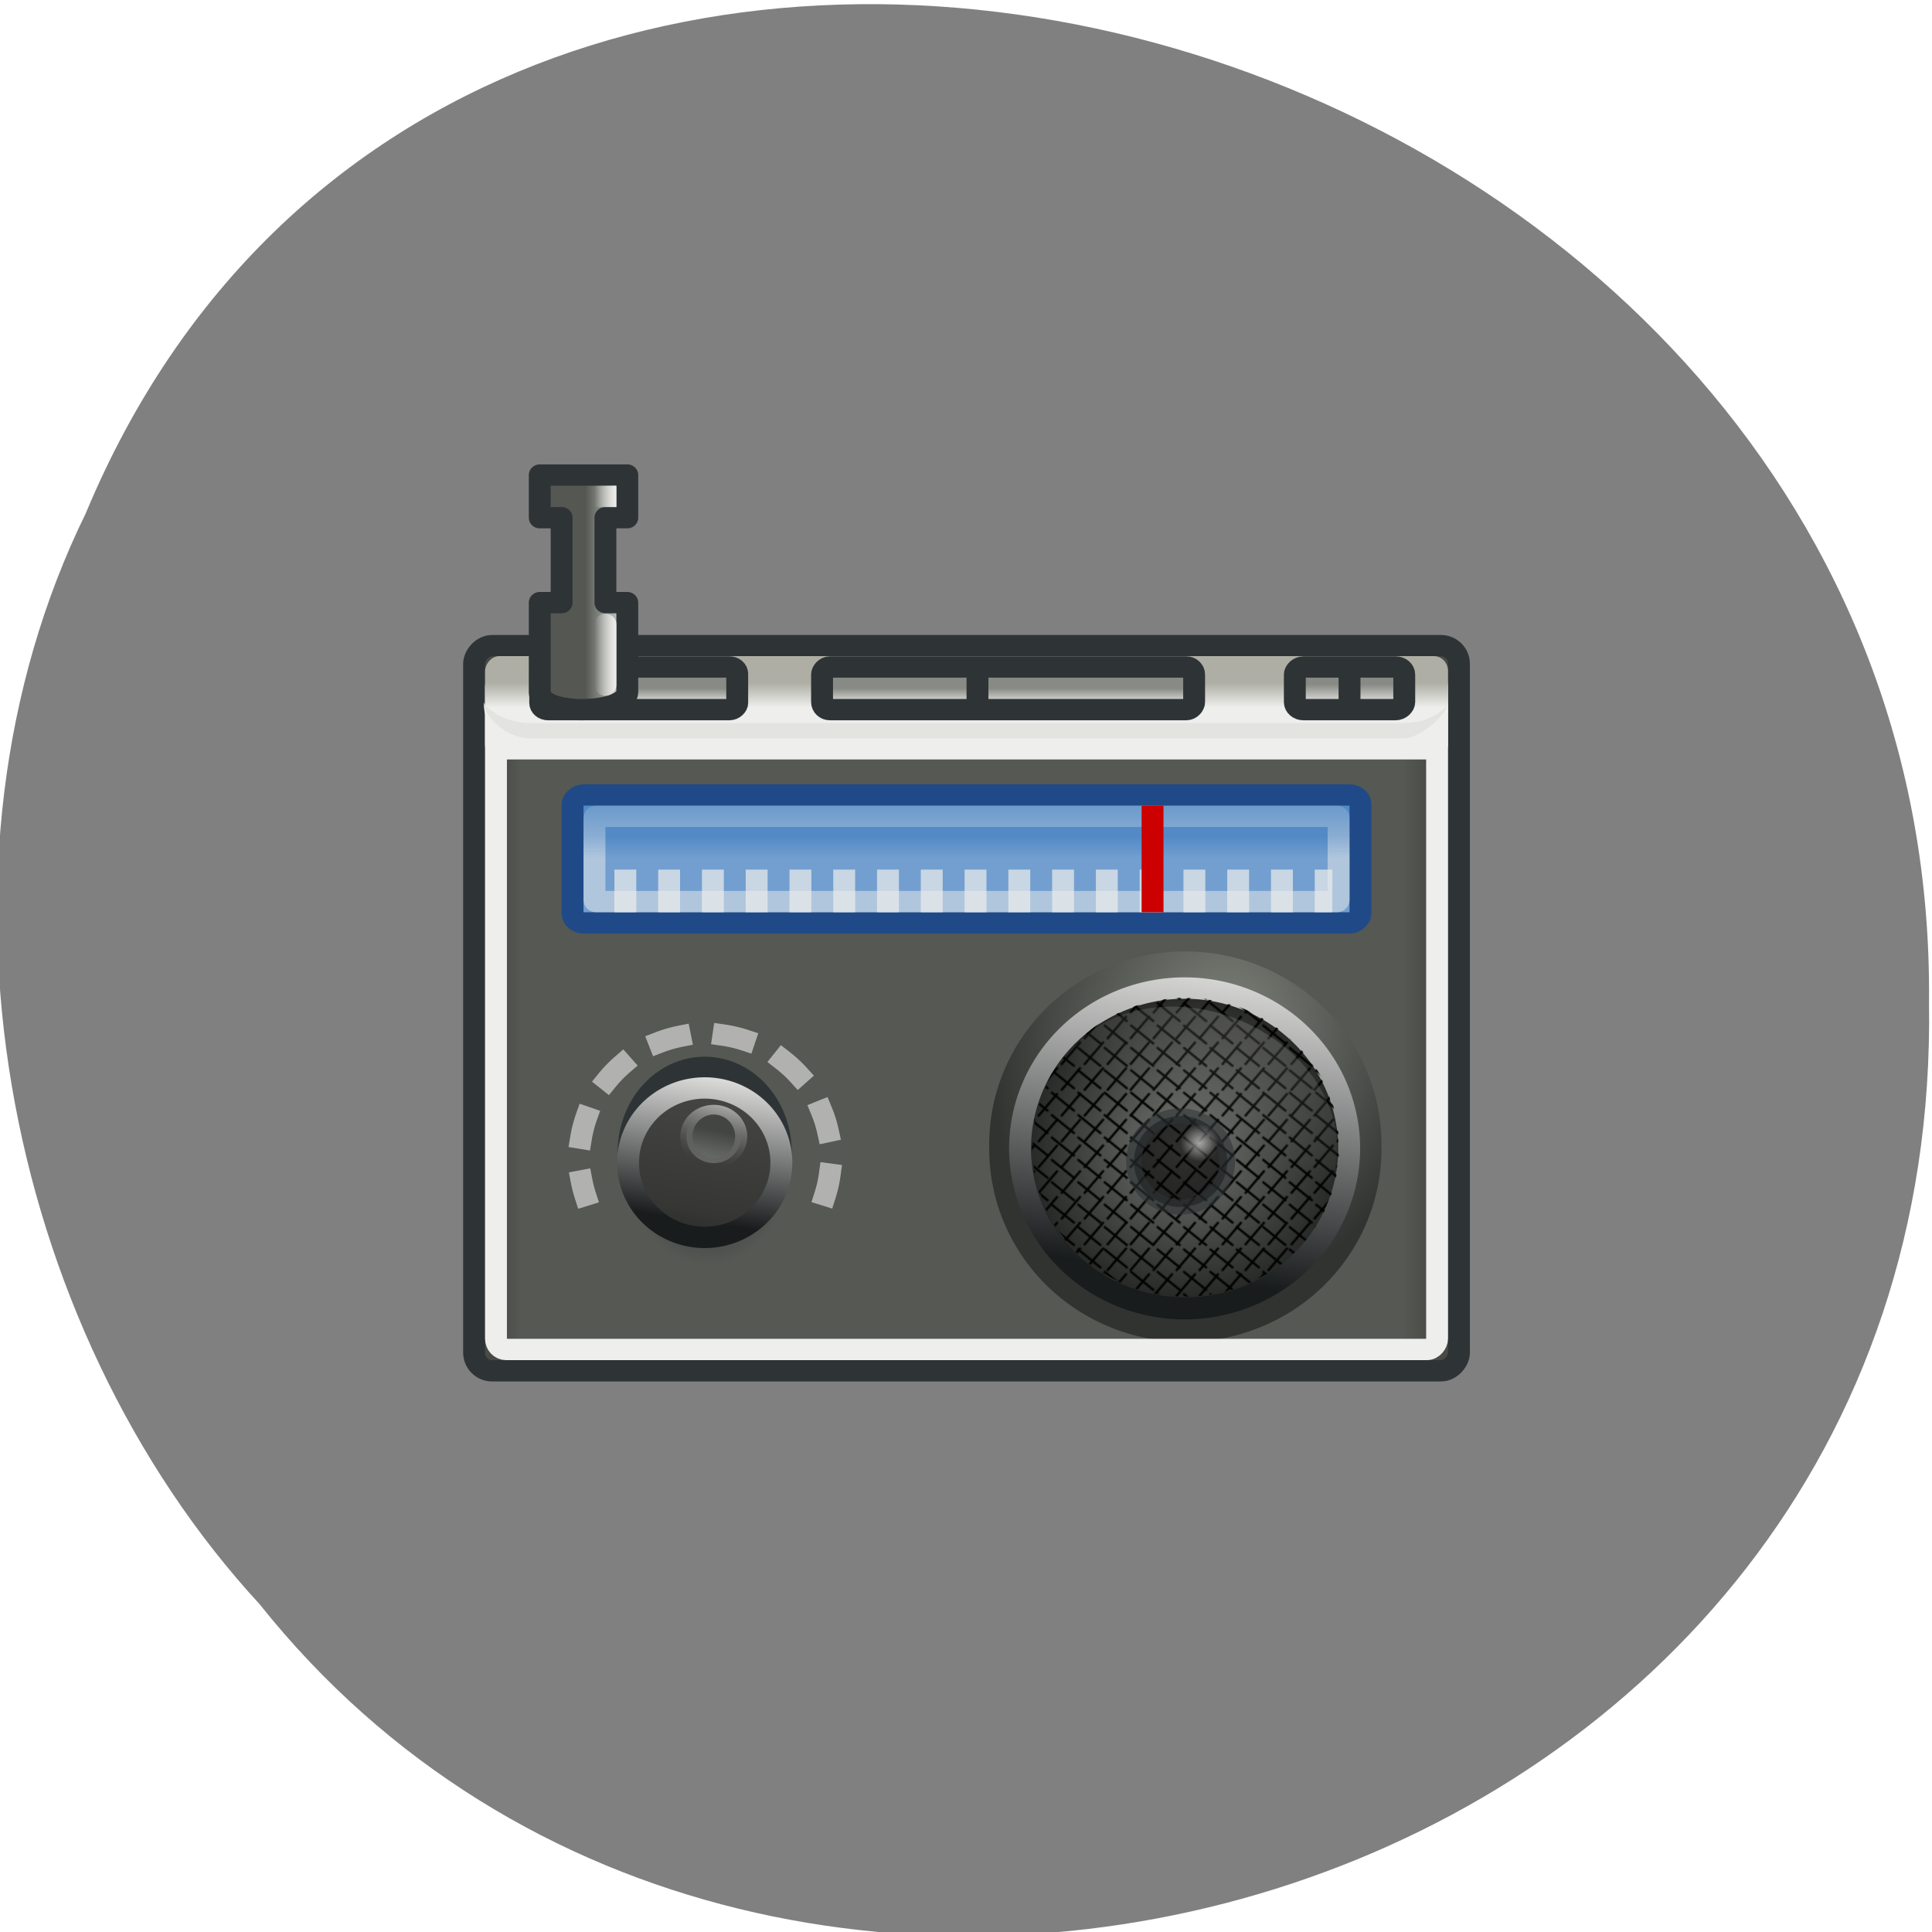 <svg xmlns="http://www.w3.org/2000/svg" xmlns:xlink="http://www.w3.org/1999/xlink" viewBox="0 0 256 256"><defs><path d="M 119.81 161.3 A 39.36 39.36 0 1 1 41.09 161.3 A 39.36 39.36 0 1 1 119.81 161.3 z" id="M"/><linearGradient gradientUnits="userSpaceOnUse" x2="41" x1="40" id="G" xlink:href="#B"/><linearGradient id="B"><stop stop-color="#eeeeec"/><stop stop-opacity="0" stop-color="#eeeeec" offset="1"/></linearGradient><linearGradient y2="203.02" x2="93.32" y1="128.78" x1="80.45" gradientUnits="userSpaceOnUse" id="F"><stop stop-color="#444542"/><stop stop-color="#363734" offset="0.765"/><stop stop-color="#282927" offset="1"/></linearGradient><linearGradient x2="115.32" x1="45.38" gradientUnits="userSpaceOnUse" id="D"><stop stop-color="#444542"/><stop stop-color="#898a87" offset="0.293"/><stop stop-color="#cecfcc" offset="0.402"/><stop stop-color="#7b7c79" offset="0.504"/><stop stop-color="#282927" offset="1"/></linearGradient><linearGradient x2="46.02" x1="44.732" gradientTransform="matrix(1.101 0 0 1.089 -9.251 -4.341)" gradientUnits="userSpaceOnUse" id="E"><stop stop-color="#babdb6"/><stop stop-color="#555753" offset="1"/></linearGradient><linearGradient y2="40.552" x2="112.06" y1="23.515" x1="106.35" gradientUnits="userSpaceOnUse" id="H"><stop stop-opacity="0.575" stop-color="#eeeeec"/><stop stop-opacity="0" offset="1"/></linearGradient><linearGradient id="N" gradientUnits="userSpaceOnUse" x1="72.809" y1="109.74" x2="85.31" y2="191.98"><stop stop-color="#eeeeec"/><stop stop-color="#191c1d" offset="1"/></linearGradient><linearGradient gradientTransform="matrix(1 0 0 2.628 1 3.179)" x2="40" x1="39" gradientUnits="userSpaceOnUse" id="I" xlink:href="#B"/><linearGradient y2="36.18" x2="108.07" y1="29.446" x1="106.3" gradientUnits="userSpaceOnUse" id="L"><stop stop-color="#434542"/><stop stop-color="#5f615d" offset="0.666"/><stop stop-color="#6a6c67" offset="1"/></linearGradient><linearGradient x2="43.45" x1="4.651" gradientTransform="matrix(1.098 0 0 1.097 -2.341 0.177)" gradientUnits="userSpaceOnUse" id="J"><stop stop-color="#484a46"/><stop stop-color="#555853" offset="0.031"/><stop stop-color="#555853" offset="0.976"/><stop stop-color="#484a46" offset="1"/></linearGradient><linearGradient y2="94" x2="0" y1="89.36" gradientTransform="matrix(0.24 0 0 0.222 -1.56 -1.389)" gradientUnits="userSpaceOnUse" id="K"><stop stop-color="#538ac5"/><stop stop-color="#729fcf" offset="1"/></linearGradient><linearGradient y2="59.963" x2="0" y1="57.995" gradientTransform="matrix(0.258 0 0 0.4 -6.103 -11.7)" gradientUnits="userSpaceOnUse" id="C" xlink:href="#A"/><linearGradient y2="60" x2="0" y1="57.56" gradientTransform="matrix(0.312 0 0 0.4 -6.469 -11.7)" gradientUnits="userSpaceOnUse" id="6" xlink:href="#A"/><linearGradient xlink:href="#B" id="O" gradientUnits="userSpaceOnUse" x1="39.34" y1="-132.09" x2="51.19" y2="41.899"/><linearGradient y2="54.19" x2="0" y1="59.01" gradientTransform="matrix(0.235 0 0 0.242 -1.059 -1.882)" gradientUnits="userSpaceOnUse" id="7"><stop stop-color="#eeeeec"/><stop stop-color="#aeaea5" offset="1"/></linearGradient><linearGradient y2="12.854" x2="0" y1="16.5" gradientTransform="matrix(1.097 0 0 1 -2.323 3)" gradientUnits="userSpaceOnUse" id="9" xlink:href="#B"/><linearGradient id="A"><stop stop-color="#888a85"/><stop stop-color="#eeeeec" offset="1"/></linearGradient><linearGradient y2="59.963" x2="0" y1="57.995" gradientTransform="matrix(0.257 0 0 0.4 14.785 -11.7)" gradientUnits="userSpaceOnUse" id="8" xlink:href="#A"/><pattern patternTransform="matrix(0.295,0,0,0.295,12.56,119.617)" id="4" xlink:href="#5"/><pattern id="5" patternTransform="translate(1.402,-23.147)" height="22.546" width="19.08" patternUnits="userSpaceOnUse"><path stroke-width="2" stroke="#000" fill-rule="evenodd" fill="none" d="m 1 1 c 17.08 20.546 17.08 20.546 17.08 20.546"/></pattern><radialGradient r="0.879" cy="34.809" cx="13.342" gradientUnits="userSpaceOnUse" id="0"><stop stop-color="#fff"/><stop stop-opacity="0" stop-color="#fff" offset="1"/></radialGradient><radialGradient r="20.974" cy="19.07" cx="38.614" gradientTransform="matrix(1.175 -0.289 0.375 1.286 -15.732 5.987)" gradientUnits="userSpaceOnUse" id="1"><stop stop-color="#80857d"/><stop stop-color="#313330" offset="1"/></radialGradient><radialGradient r="39.36" cy="161.3" cx="80.45" gradientUnits="userSpaceOnUse" id="3"><stop stop-color="#2e3436"/><stop stop-opacity="0" stop-color="#2e3436" offset="1"/></radialGradient><radialGradient r="7.5" cy="33" cx="14" gradientUnits="userSpaceOnUse" id="2"><stop stop-color="#888a85"/><stop offset="1"/></radialGradient></defs><g fill="#808080" color="#000"><path d="m -461.56 1509.46 c -102.66 -72.48 -252.13 71.24 -188.42 177.65 55.11 98.31 215.88 55.803 236.4 -48.33 13.01 -47.39 -5.347 -103.13 -47.986 -129.32 z" transform="matrix(-0.836 0.526 0.488 0.923 -1111.09 -1082.5)" fill-opacity="0.996"/></g><g transform="matrix(-2.9 0 0 2.826 197.67 58.707)"><flowRoot font-size="10" font-family="Bitstream Vera Sans"><flowRegion><path d="M -92.27,95.38 H 33.39 v 10.943 H -92.27 z"/></flowRegion><flowPara/></flowRoot><g fill-rule="evenodd"><rect width="45" height="34" x="1.5" y="9.5" rx="0.822" ry="0.85" fill="url(#J)" stroke="#2e3436" stroke-linejoin="round" stroke-linecap="round"/><use xlink:href="#M" transform="matrix(0.088 0 0 0.097 28.745 19.06)" width="1" height="1" fill="url(#3)"/><g stroke-linejoin="round"><g fill="none"><path d="m 60.3 31.353 a 19.612 18.01 0 1 1 -39.22 0 19.612 18.01 0 1 1 39.22 0 z" transform="matrix(0.408 0 0 0.444 -2.599 19.07)" stroke="url(#1)" stroke-linecap="round" stroke-width="4.699" stroke-dashoffset="0.6"/><g stroke="#eeeeec"><path d="m 24.651 43.847 a 5.671 5.671 0 1 1 10.817 0.009" transform="matrix(1.013 0 0 1.026 5.491 -9.724)" opacity="0.6" stroke-dasharray="0.981 1.962" stroke-linecap="square" stroke-width="0.981"/><rect width="43" height="31.596" x="2.5" y="10.904" rx="0.464" ry="0.504" stroke-linecap="round"/></g></g><g stroke-linecap="round"><rect width="36" height="6" x="6" y="16.5" rx="0.513" ry="0.435" fill="url(#K)" stroke="#204a87"/><rect width="34" height="4" x="7" y="17.5" rx="0.076" ry="0.078" opacity="0.5" fill="none" stroke="url(#9)"/></g></g><path d="m 7.289 21 h 33.632" opacity="0.7" stroke-dasharray="1 1" fill="#eeeeec" stroke="#eeeeec" stroke-width="2" stroke-dashoffset="0.2"/><path d="m 15.5 17.5 v 4" fill="#c00" stroke="#c00" stroke-linecap="square"/><rect width="44" height="4.846" x="2" y="9.99" rx="0.64" ry="0.703" fill="url(#7)"/><path d="m 2,12.15 c 0.011,0.509 1.12,1.696 2.062,1.696 H 43.97 c 1.203,0 2.091,-1.191 2.091,-1.696 0,1.207 -0.867,2.423 -2.091,2.423 H 4.062 C 2.861,14.573 2,13.339 2,12.15 z" fill="#eeeeec"/><path d="m 2,12.143 c 0,0.212 0.684,0.983 2.062,0.983 H 43.97 c 1.203,0 2.091,-0.791 2.091,-0.976 0,0.693 -1.065,1.696 -2.091,1.696 H 4.062 C 3.237,13.846 2,12.703 2,12.143 z" fill="#e3e3df"/></g><path d="m 21.5 33 c 0 4.14 -3.36 7.5 -7.5 7.5 -4.14 0 -7.5 -3.36 -7.5 -7.5 0 -4.14 3.36 -7.5 7.5 -7.5 4.14 0 7.5 3.36 7.5 7.5 z" opacity="0.585" fill="url(#2)"/><g fill-rule="evenodd"><use xlink:href="#M" transform="matrix(0.191 0 0 0.191 -1.331 2.263)" width="1" height="1" fill="none" stroke="url(#N)" stroke-linejoin="round" stroke-linecap="round" stroke-width="5.248" stroke-dashoffset="0.6"/><g fill="url(#4)"><use xlink:href="#M" transform="matrix(0.178 0 0 0.178 -0.308 4.312)" width="1" height="1"/><use xlink:href="#M" transform="matrix(0 0.178 -0.178 0 42.688 18.692)" width="1" height="1"/></g><g transform="translate(0 -2)"><path d="m 16.354 35.687 c 0 1.178 -0.956 2.134 -2.134 2.134 -1.178 0 -2.134 -0.956 -2.134 -2.134 0 -1.178 0.956 -2.134 2.134 -2.134 1.178 0 2.134 0.956 2.134 2.134 z" opacity="0.585" stroke="#2e3436" stroke-width="0.714"/><path d="m 14.22 34.809 c 0 0.485 -0.394 0.879 -0.879 0.879 -0.485 0 -0.879 -0.394 -0.879 -0.879 0 -0.485 0.394 -0.879 0.879 -0.879 0.485 0 0.879 0.394 0.879 0.879 z" opacity="0.585" fill="url(#0)"/></g></g><path id="P" d="m 82.45 42.827 a 35.489 28.15 0 1 1 -70.976 0 35.489 28.15 0 1 1 70.976 0 z" transform="matrix(0.177 -0.068 0.065 0.184 2.529 27.492)" fill="url(#O)" fill-rule="evenodd"/><g fill-rule="evenodd" stroke-linejoin="round" stroke-linecap="round" stroke-dashoffset="0.6"><use xlink:href="#M" transform="matrix(0.089 0 0 0.1 28.803 17.11)" width="1" height="1" fill="url(#D)" stroke="#2e3436" stroke-width="10.62"/><use xlink:href="#M" transform="matrix(0.089 0 0 0.089 28.803 19.386)" width="1" height="1" fill="url(#F)" stroke="url(#N)" stroke-width="11.245"/></g><use xlink:href="#P" transform="matrix(0.362 0 0 0.35 30.733 21.739)" width="1" height="1"/><g fill-rule="evenodd"><g stroke-linejoin="round"><g stroke-linecap="round" stroke-dashoffset="0.6"><path d="m 113.14 30.419 a 5.07 6.137 0 1 1 -10.14 0 5.07 6.137 0 1 1 10.14 0 z" transform="matrix(0.247 0 0 0.204 8.855 26.304)" fill="url(#L)" stroke="url(#H)" stroke-width="2.231"/><rect width="9" height="2" x="34.478" y="10.5" rx="0.36" ry="0.313" fill="url(#8)" stroke="#2e3436"/></g><g stroke="#2e3436"><path d="M 39.5,11.663 V 7.482 h 1 V 5.054 3.5 h -1 v -2 h 4 v 2 h -1 v 1.597 2.385 h 1 v 4.181 c 0,1.168 -4,1.064 -4,0 z" fill="url(#E)" stroke-dashoffset="1.5"/><g stroke-linecap="round" stroke-dashoffset="0.6"><rect width="5" height="2" x="4" y="10.5" rx="0.397" ry="0.354" fill="url(#6)"/><rect width="17" height="2" x="13.601" y="10.5" rx="0.36" ry="0.354" fill="url(#C)"/></g></g></g><g fill="none"><path d="m 40.5 2 v 1" stroke="url(#G)"/><path d="m 40.5 8.5 v 2.848" stroke="url(#I)" stroke-linecap="round"/><g stroke="#2e3436"><path d="m 23.5 10.5 v 2"/><path d="m 6.5 10.5 v 2"/></g></g></g></g></svg>